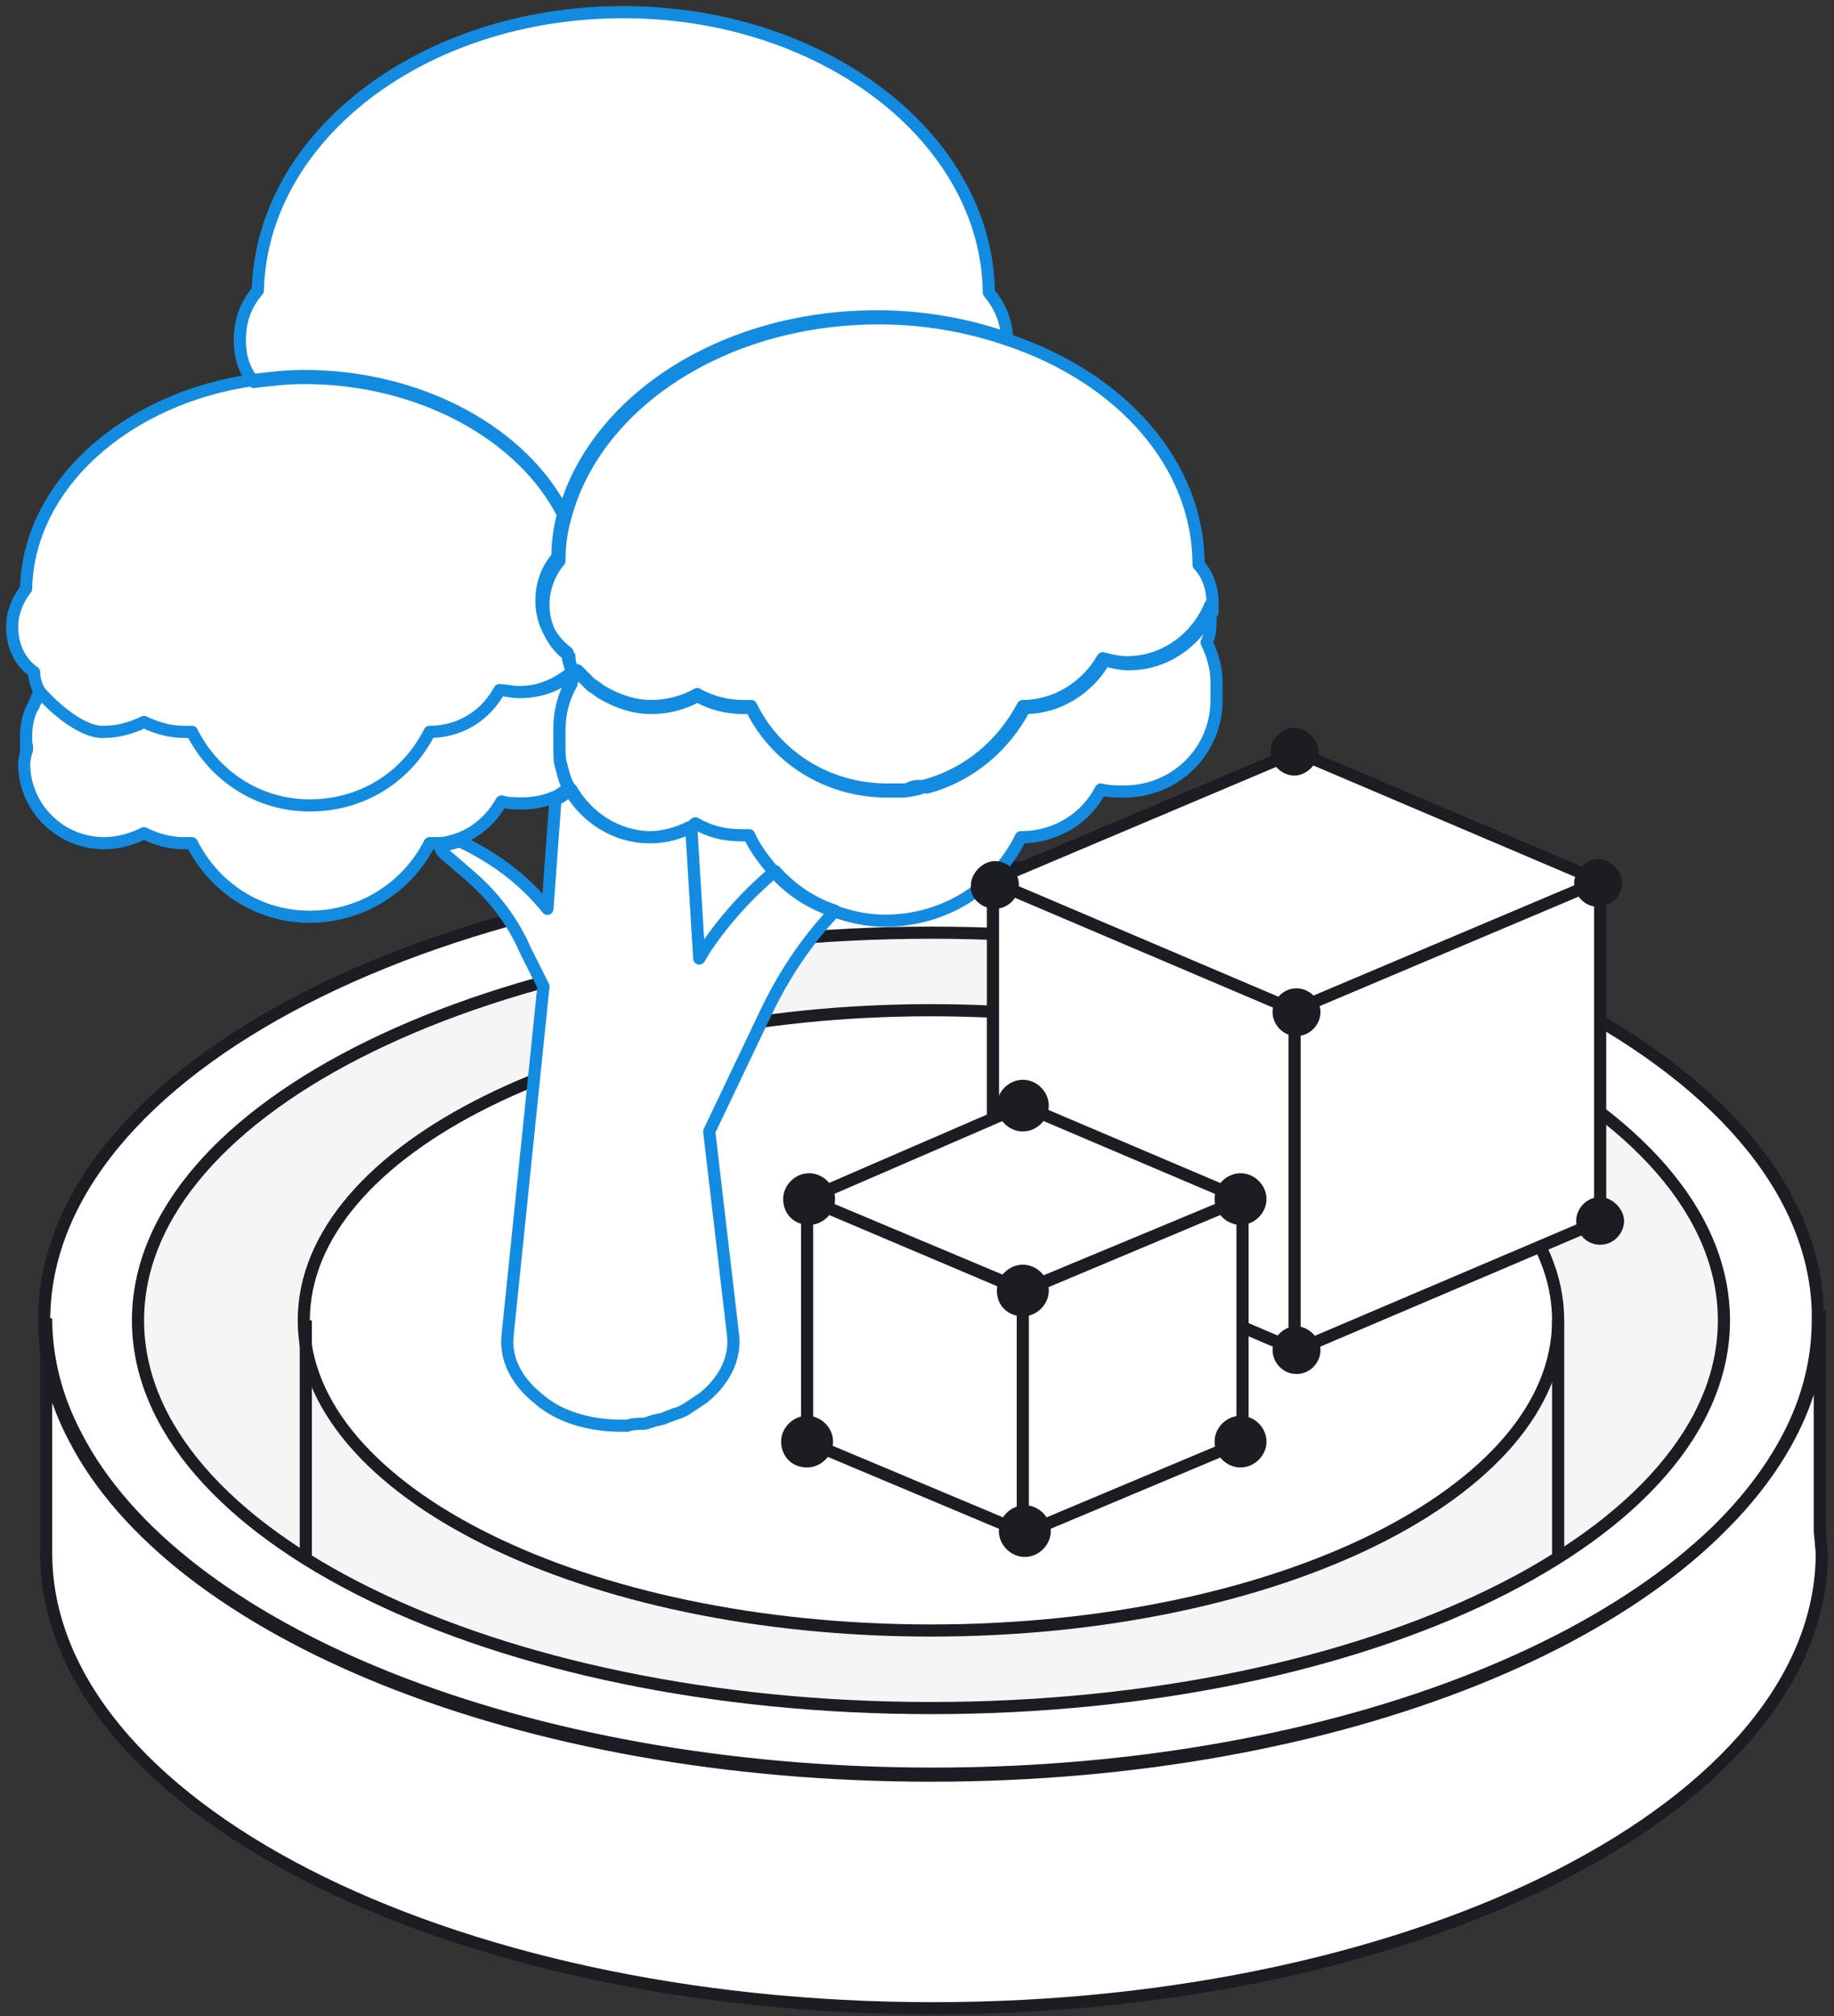 <svg width="151" height="166" viewBox="0 0 151 166" fill="none" xmlns="http://www.w3.org/2000/svg">
<rect x="0" y="0" width="151" height="166" fill="#333333" stroke="none"/>
<path d="M149.831 126.058V107.888C149.831 108.052 149.831 108.38 149.831 108.543C149.831 111.817 149.009 115.091 147.364 118.201C138.977 134.242 110.527 146.027 76.815 146.027C42.938 146.027 14.489 134.242 6.266 118.201C4.621 115.091 3.799 111.817 3.799 108.543V127.858C3.799 148.483 36.525 165.342 76.815 165.342C117.105 165.342 149.995 148.483 149.995 127.858L149.831 126.058ZM149.666 108.707C149.666 111.981 148.844 115.254 147.2 118.364C138.813 134.406 110.363 146.191 76.651 146.191C42.774 146.191 14.324 134.406 6.102 118.364C4.457 115.254 3.635 111.981 3.635 108.707C3.635 88.082 36.36 71.223 76.651 71.223C116.447 71.223 149.009 87.591 149.666 107.888C149.666 108.216 149.666 108.379 149.666 108.707Z" fill="white" stroke="#1C1D22" stroke-miterlimit="10"/>
<path d="M76.65 140.627C112.707 140.627 141.937 126.336 141.937 108.708C141.937 91.08 112.707 76.789 76.65 76.789C40.593 76.789 11.363 91.08 11.363 108.708C11.363 126.336 40.593 140.627 76.65 140.627Z" fill="#F6F5F5" stroke="#1C1D22" stroke-miterlimit="10"/>
<path d="M76.649 134.242C105.168 134.242 128.286 122.81 128.286 108.707C128.286 94.604 105.168 83.172 76.649 83.172C48.13 83.172 25.012 94.604 25.012 108.707C25.012 122.81 48.13 134.242 76.649 134.242Z" fill="white" stroke="#1C1D22" stroke-miterlimit="10"/>
<path d="M25.178 108.707V128.349M128.288 108.707V128.186" stroke="#1C1D22" stroke-miterlimit="10"/>
<path d="M62.998 83.498L58.393 93.156L60.366 110.015C60.531 111.816 59.709 113.616 57.9 115.09L56.42 116.072L56.419 116.072C56.091 116.235 55.762 116.399 55.597 116.399C55.269 116.563 55.104 116.563 54.775 116.726C54.446 116.89 53.953 116.89 53.624 117.054C53.459 117.054 53.295 117.217 52.966 117.217C52.637 117.217 52.144 117.217 51.651 117.381H51.157C48.691 117.381 46.059 116.726 44.25 115.09C42.441 113.616 41.619 111.816 41.784 110.015L44.744 81.206L43.264 78.26C42.277 75.969 40.797 74.004 38.988 72.367L36.521 70.239C36.357 70.076 36.192 69.748 36.192 69.585C36.85 69.585 37.343 69.421 37.837 69.257C40.632 70.567 43.099 72.367 45.073 74.823L45.73 65.82C46.183 65.67 46.498 65.381 46.928 65.082C46.913 65.055 46.897 65.028 46.882 65.001C46.856 64.964 46.832 64.926 46.809 64.886C46.355 65.197 46.035 65.501 45.566 65.656C44.744 65.984 43.921 66.147 42.935 66.147H42.934C42.441 66.147 41.783 66.147 41.29 65.984C40.468 67.457 39.152 68.603 37.672 69.094C37.179 69.257 36.686 69.421 36.028 69.421H35.37C33.561 73.022 29.779 75.477 25.503 75.477C21.227 75.477 17.609 73.022 15.8 69.421H15.143C13.992 69.421 12.84 69.094 11.854 68.603C10.867 69.094 9.716 69.421 8.565 69.421C4.947 69.421 1.987 66.475 1.987 62.873C1.987 62.546 2.151 62.055 2.151 61.728V61.237C2.151 61.398 2.191 61.52 2.212 61.621C2.26 61.448 2.151 61.206 2.151 61.073V60.582C2.151 59.764 2.316 58.945 2.644 58.29C2.809 58.127 2.809 57.963 2.809 57.963C2.809 57.799 2.973 57.799 2.973 57.636C2.973 57.472 3.138 57.145 3.302 56.981C2.973 56.49 2.809 55.835 2.809 55.344C1.658 54.526 1 53.216 1 51.579C1 50.433 1.493 49.288 2.151 48.469C2.315 39.989 10.313 32.809 20.78 31.299C20.044 30.35 19.747 29.253 19.747 28.008C19.747 26.371 20.241 25.062 21.227 23.916C21.556 11.149 34.877 1 51.322 1C67.767 1 81.252 11.312 81.416 24.08C82.238 25.062 82.896 26.371 82.896 27.845C79.607 26.699 75.989 26.044 72.207 26.044C59.38 26.044 48.855 33.083 46.388 42.413C46.378 42.393 46.368 42.374 46.359 42.354C46.049 43.474 45.895 44.739 45.895 45.85C45.073 46.832 44.579 47.978 44.579 49.451C44.579 50.398 44.807 51.255 45.214 51.997C44.91 51.334 44.744 50.59 44.744 49.779C44.744 48.469 45.237 47.16 46.059 46.178C46.059 44.868 46.224 43.722 46.553 42.576C49.019 33.246 59.544 26.208 72.371 26.208C76.154 26.208 79.772 26.863 83.061 28.008C92.27 31.118 98.683 38.157 98.683 46.505C99.341 47.16 99.834 48.305 99.834 49.615V49.942C99.783 50.068 99.728 50.191 99.67 50.313V50.924C99.67 51.579 99.67 52.234 99.341 52.889C99.834 53.871 100.163 55.017 100.163 56.162V56.981V57.636C100.163 61.891 96.71 65.165 92.599 65.165C91.941 65.165 91.283 65.165 90.625 65.001C89.474 67.293 87.007 68.93 84.047 68.93C82.074 73.022 77.798 75.805 72.865 75.805C71.43 75.805 69.996 75.497 68.711 75.031C66.266 77.637 64.469 80.406 62.998 83.498Z" fill="white"/>
<path d="M42.77 56.981C44.415 56.981 45.895 56.49 47.211 55.344C47.211 55.344 47.21 55.344 47.046 55.18C46.882 54.689 46.717 54.198 46.717 53.707C45.401 52.725 44.579 51.252 44.579 49.451C44.579 47.978 45.073 46.832 45.895 45.85C45.895 44.704 46.059 43.395 46.388 42.249C43.099 35.702 34.712 30.955 25.01 30.955C23.694 30.955 22.214 31.118 20.898 31.282C10.374 32.755 2.316 39.957 2.151 48.469C1.493 49.288 1 50.433 1 51.579C1 53.216 1.658 54.526 2.809 55.344C2.809 55.835 2.973 56.49 3.302 56.981M42.77 56.981C42.112 56.981 41.619 56.817 41.126 56.817C39.975 58.945 37.837 60.255 35.37 60.255C33.561 63.856 29.943 66.311 25.503 66.311C21.227 66.311 17.609 63.856 15.8 60.255C15.636 60.255 15.472 60.255 15.143 60.255C13.992 60.255 12.84 59.927 11.854 59.436C10.867 59.927 9.716 60.255 8.565 60.255C8.4 60.255 8.236 60.255 8.236 60.255C6.591 60.091 4.618 58.454 3.302 56.981M42.77 56.981C44.415 56.981 45.895 56.326 47.046 55.344C47.21 55.508 47.211 55.508 47.211 55.671C47.211 55.835 47.046 56.162 47.046 56.162C46.388 57.308 46.059 58.618 46.059 59.927C46.059 60.255 46.059 60.418 46.059 60.746C46.059 60.909 46.059 61.237 46.059 61.4C46.059 61.891 46.059 62.546 46.224 63.037C46.388 63.692 46.553 64.347 46.882 64.838C46.388 65.165 46.059 65.493 45.566 65.656C44.744 65.984 43.921 66.147 42.935 66.147C42.441 66.147 41.784 66.147 41.29 65.984C40.468 67.457 39.152 68.603 37.672 69.094C37.179 69.257 36.686 69.421 36.028 69.421C35.699 69.421 35.535 69.421 35.37 69.421C33.561 73.022 29.779 75.477 25.503 75.477C21.227 75.477 17.609 73.022 15.8 69.421C15.472 69.421 15.307 69.421 15.143 69.421C13.992 69.421 12.84 69.094 11.854 68.603C10.867 69.094 9.716 69.421 8.565 69.421C4.947 69.421 1.987 66.475 1.987 62.873C1.987 62.546 2.151 62.055 2.151 61.728C2.316 61.564 2.151 61.237 2.151 61.073C2.151 60.909 2.151 60.746 2.151 60.582C2.151 59.764 2.316 58.945 2.644 58.29C2.809 58.127 2.809 57.963 2.809 57.963C2.809 57.799 2.973 57.799 2.973 57.636C2.973 57.472 3.138 57.145 3.302 56.981M62.998 83.498L58.393 93.156L60.366 110.015C60.531 111.816 59.709 113.616 57.9 115.09C57.406 115.417 56.913 115.744 56.42 116.072C56.091 116.235 55.762 116.399 55.597 116.399C55.269 116.563 55.104 116.563 54.775 116.726C54.446 116.89 53.953 116.89 53.624 117.054C53.459 117.054 53.295 117.217 52.966 117.217C52.637 117.217 52.144 117.217 51.651 117.381C51.486 117.381 51.322 117.381 51.157 117.381C48.691 117.381 46.059 116.726 44.25 115.09C42.441 113.616 41.619 111.816 41.784 110.015L44.744 81.206L43.264 78.26C42.277 75.969 40.797 74.004 38.988 72.367L36.521 70.239C36.357 70.076 36.192 69.748 36.192 69.585C36.85 69.585 37.343 69.421 37.837 69.257C40.632 70.567 43.099 72.367 45.073 74.823L45.73 65.82C46.224 65.656 46.553 65.329 47.046 65.001C48.362 67.293 50.828 68.93 53.624 68.93C54.775 68.93 55.926 68.603 56.913 68.112L57.571 78.915L58.064 78.096C59.709 75.641 61.682 73.513 63.82 71.713C65.135 73.186 66.78 74.332 68.753 74.986C66.287 77.605 64.478 80.388 62.998 83.498ZM75.002 64.838C74.674 65.001 74.509 65.001 74.18 65.165C74.838 65.165 75.496 65.001 75.989 64.838C75.825 64.674 75.331 64.674 75.002 64.838ZM47.375 55.18C47.375 55.344 47.375 55.344 47.375 55.18ZM81.416 24.08C81.252 11.312 67.767 1 51.322 1C34.877 1 21.556 11.149 21.227 23.916C20.241 25.062 19.747 26.371 19.747 28.008C19.747 29.318 20.076 30.464 20.898 31.446C22.214 31.282 23.694 31.118 25.01 31.118C34.712 31.118 43.099 35.865 46.388 42.413C48.855 33.083 59.38 26.044 72.207 26.044C75.989 26.044 79.607 26.699 82.896 27.845C82.896 26.371 82.238 25.062 81.416 24.08ZM47.211 55.508H47.375C47.539 55.508 47.539 55.344 47.539 55.344L47.704 55.508C48.033 55.835 48.362 56.162 48.691 56.49C49.019 56.653 49.348 56.981 49.677 57.145C50.828 57.799 52.144 58.29 53.624 58.29C54.94 58.29 56.255 57.963 57.406 57.308C58.557 57.963 59.873 58.29 61.189 58.29C61.353 58.29 61.682 58.29 61.846 58.29C63.82 62.383 68.096 65.165 73.029 65.165C73.522 65.165 73.851 65.165 74.345 65.165C74.674 65.001 74.838 65.001 75.167 64.838C75.66 64.674 75.989 64.674 76.318 64.838C79.936 63.856 82.732 61.4 84.376 58.29C87.172 58.29 89.638 56.653 90.954 54.362C91.612 54.526 92.27 54.689 92.927 54.689C96.052 54.689 98.683 52.725 99.834 49.942C99.834 50.106 99.834 50.27 99.834 50.433C99.834 50.106 99.834 49.942 99.834 49.615C99.834 48.305 99.341 47.16 98.683 46.505C98.683 38.157 92.27 31.118 83.061 28.008C79.772 26.863 76.154 26.208 72.371 26.208C59.544 26.208 49.019 33.246 46.553 42.576C46.224 43.722 46.059 44.868 46.059 46.178C45.237 47.16 44.744 48.469 44.744 49.779C44.744 51.579 45.566 53.052 46.882 54.034C46.882 54.526 47.046 55.017 47.211 55.508ZM2.151 61.891C2.151 61.728 2.151 61.564 2.151 61.237C2.151 61.564 2.316 61.728 2.151 61.891ZM100.163 56.981C100.163 56.817 100.163 56.49 100.163 56.162C100.163 55.017 99.834 53.871 99.341 52.889C99.67 52.234 99.67 51.579 99.67 50.924C99.67 50.761 99.67 50.433 99.67 50.27C99.67 50.106 99.67 49.942 99.67 49.779C98.519 52.561 95.888 54.526 92.763 54.526C92.105 54.526 91.448 54.362 90.79 54.198C89.474 56.49 87.007 58.127 84.212 58.127C82.567 61.237 79.772 63.692 76.154 64.674C75.496 64.838 74.838 65.001 74.345 65.001C73.851 65.001 73.522 65.001 73.029 65.001C68.096 65.001 63.82 62.219 61.846 58.127C61.682 58.127 61.353 58.127 61.189 58.127C59.873 58.127 58.557 57.799 57.406 57.145C56.255 57.799 54.94 58.127 53.624 58.127C52.144 58.127 50.828 57.636 49.677 56.981C49.348 56.817 49.019 56.49 48.691 56.326C48.362 55.999 48.033 55.671 47.704 55.344L47.539 55.18C47.539 55.18 47.539 55.344 47.375 55.344C47.375 55.344 47.046 56.162 47.046 56.326C46.388 57.472 46.059 58.781 46.059 60.091C46.059 60.255 46.059 60.582 46.059 60.909C46.059 61.073 46.059 61.4 46.059 61.564C46.059 62.219 46.059 62.71 46.224 63.201C46.388 63.856 46.553 64.51 46.882 65.001C48.197 67.293 50.664 68.93 53.459 68.93C54.611 68.93 55.762 68.603 56.748 68.112C56.913 68.112 57.077 67.948 57.242 67.784C58.393 68.439 59.544 68.766 61.024 68.766C61.353 68.766 61.518 68.766 61.682 68.766C62.175 69.912 62.998 70.894 63.655 71.713C64.971 73.186 66.616 74.332 68.589 74.986C69.905 75.477 71.385 75.805 72.865 75.805C77.798 75.805 82.074 73.022 84.047 68.93C87.007 68.93 89.474 67.293 90.625 65.001C91.283 65.165 91.941 65.165 92.599 65.165C96.71 65.165 100.163 61.891 100.163 57.636C100.163 57.472 100.163 57.308 100.163 56.981Z" stroke="#138BE1" stroke-miterlimit="10" stroke-linecap="round" stroke-linejoin="round"/>
<path d="M106.586 111.159V83.333V111.159ZM131.747 72.529V100.52L106.75 111.159L81.754 100.52V72.529" fill="white"/>
<path d="M106.586 111.159V83.333M131.747 72.529V100.52L106.75 111.159L81.754 100.52V72.529" stroke="#1C1D22" stroke-miterlimit="10" stroke-linecap="round" stroke-linejoin="round"/>
<path d="M131.741 72.529L106.58 83.169L81.584 72.529L106.745 61.89L131.741 72.529Z" fill="white" stroke="#1C1D22" stroke-miterlimit="10" stroke-linecap="round" stroke-linejoin="round"/>
<path d="M104.61 61.89C104.61 60.744 105.596 59.926 106.583 59.926C107.57 59.926 108.556 60.908 108.556 61.89C108.556 62.872 107.57 63.854 106.583 63.854C105.596 63.854 104.61 63.036 104.61 61.89ZM131.579 74.658C132.731 74.658 133.553 73.675 133.553 72.693C133.553 71.711 132.566 70.729 131.579 70.729C130.593 70.729 129.606 71.711 129.606 72.693C129.606 73.675 130.428 74.658 131.579 74.658ZM81.916 74.821C83.067 74.821 83.889 73.839 83.889 72.857C83.889 71.711 82.902 70.893 81.916 70.893C80.929 70.893 79.942 71.875 79.942 72.857C79.778 73.839 80.764 74.821 81.916 74.821ZM131.744 102.484C132.895 102.484 133.717 101.502 133.717 100.52C133.717 99.538 132.731 98.556 131.744 98.556C130.593 98.556 129.771 99.538 129.771 100.52C129.771 101.502 130.593 102.484 131.744 102.484ZM81.751 102.648C82.902 102.648 83.889 101.666 83.889 100.52C83.889 99.374 82.902 98.392 81.751 98.392C80.6 98.392 79.613 99.374 79.613 100.52C79.613 101.666 80.6 102.648 81.751 102.648ZM106.748 85.297C107.899 85.297 108.721 84.315 108.721 83.333C108.721 82.187 107.734 81.369 106.748 81.369C105.596 81.369 104.774 82.351 104.774 83.333C104.774 84.315 105.596 85.297 106.748 85.297ZM106.748 113.124C107.899 113.124 108.721 112.142 108.721 111.16C108.721 110.178 107.734 109.195 106.748 109.195C105.596 109.195 104.774 110.178 104.774 111.16C104.774 112.142 105.596 113.124 106.748 113.124Z" fill="#1C1D22"/>
<path d="M84.212 126.22V106.25V126.22ZM84.212 106.25L66.451 98.721V118.69L84.376 126.22L102.301 118.69V98.721L84.212 106.25ZM84.212 91.027L66.451 98.721L84.376 106.25L102.301 98.721L84.212 91.027Z" fill="white"/>
<path d="M84.212 126.22V106.25M84.212 106.25L66.451 98.721M84.212 106.25L102.301 98.721M66.451 98.721V118.69L84.376 126.22L102.301 118.69V98.721M66.451 98.721L84.212 91.027L102.301 98.721M66.451 98.721L84.376 106.25L102.301 98.721" stroke="#1C1D22" stroke-miterlimit="10" stroke-linecap="round" stroke-linejoin="round"/>
<path d="M82.075 106.25C82.075 105.104 83.062 104.122 84.213 104.122C85.364 104.122 86.351 105.104 86.351 106.25C86.351 107.396 85.364 108.378 84.213 108.378C83.062 108.378 82.075 107.56 82.075 106.25ZM84.377 128.184C85.528 128.184 86.515 127.202 86.515 126.056C86.515 124.91 85.528 123.928 84.377 123.928C83.226 123.928 82.24 124.91 82.24 126.056C82.24 127.202 83.226 128.184 84.377 128.184ZM84.213 93.155C85.364 93.155 86.351 92.173 86.351 91.027C86.351 89.882 85.364 88.899 84.213 88.899C83.062 88.899 82.075 89.882 82.075 91.027C82.075 92.173 83.062 93.155 84.213 93.155ZM66.617 100.849C67.768 100.849 68.755 99.866 68.755 98.721C68.755 97.575 67.768 96.593 66.617 96.593C65.466 96.593 64.479 97.575 64.479 98.721C64.479 99.866 65.301 100.849 66.617 100.849ZM102.138 100.849C103.289 100.849 104.276 99.866 104.276 98.721C104.276 97.575 103.289 96.593 102.138 96.593C100.987 96.593 100 97.575 100 98.721C100 99.866 100.987 100.849 102.138 100.849ZM66.452 120.818C67.603 120.818 68.59 119.836 68.59 118.69C68.59 117.545 67.603 116.562 66.452 116.562C65.301 116.562 64.314 117.545 64.314 118.69C64.314 119.836 65.137 120.818 66.452 120.818ZM102.138 120.818C103.289 120.818 104.276 119.836 104.276 118.69C104.276 117.545 103.289 116.562 102.138 116.562C100.987 116.562 100 117.545 100 118.69C100 119.836 100.987 120.818 102.138 120.818Z" fill="#1C1D22"/>
</svg>
